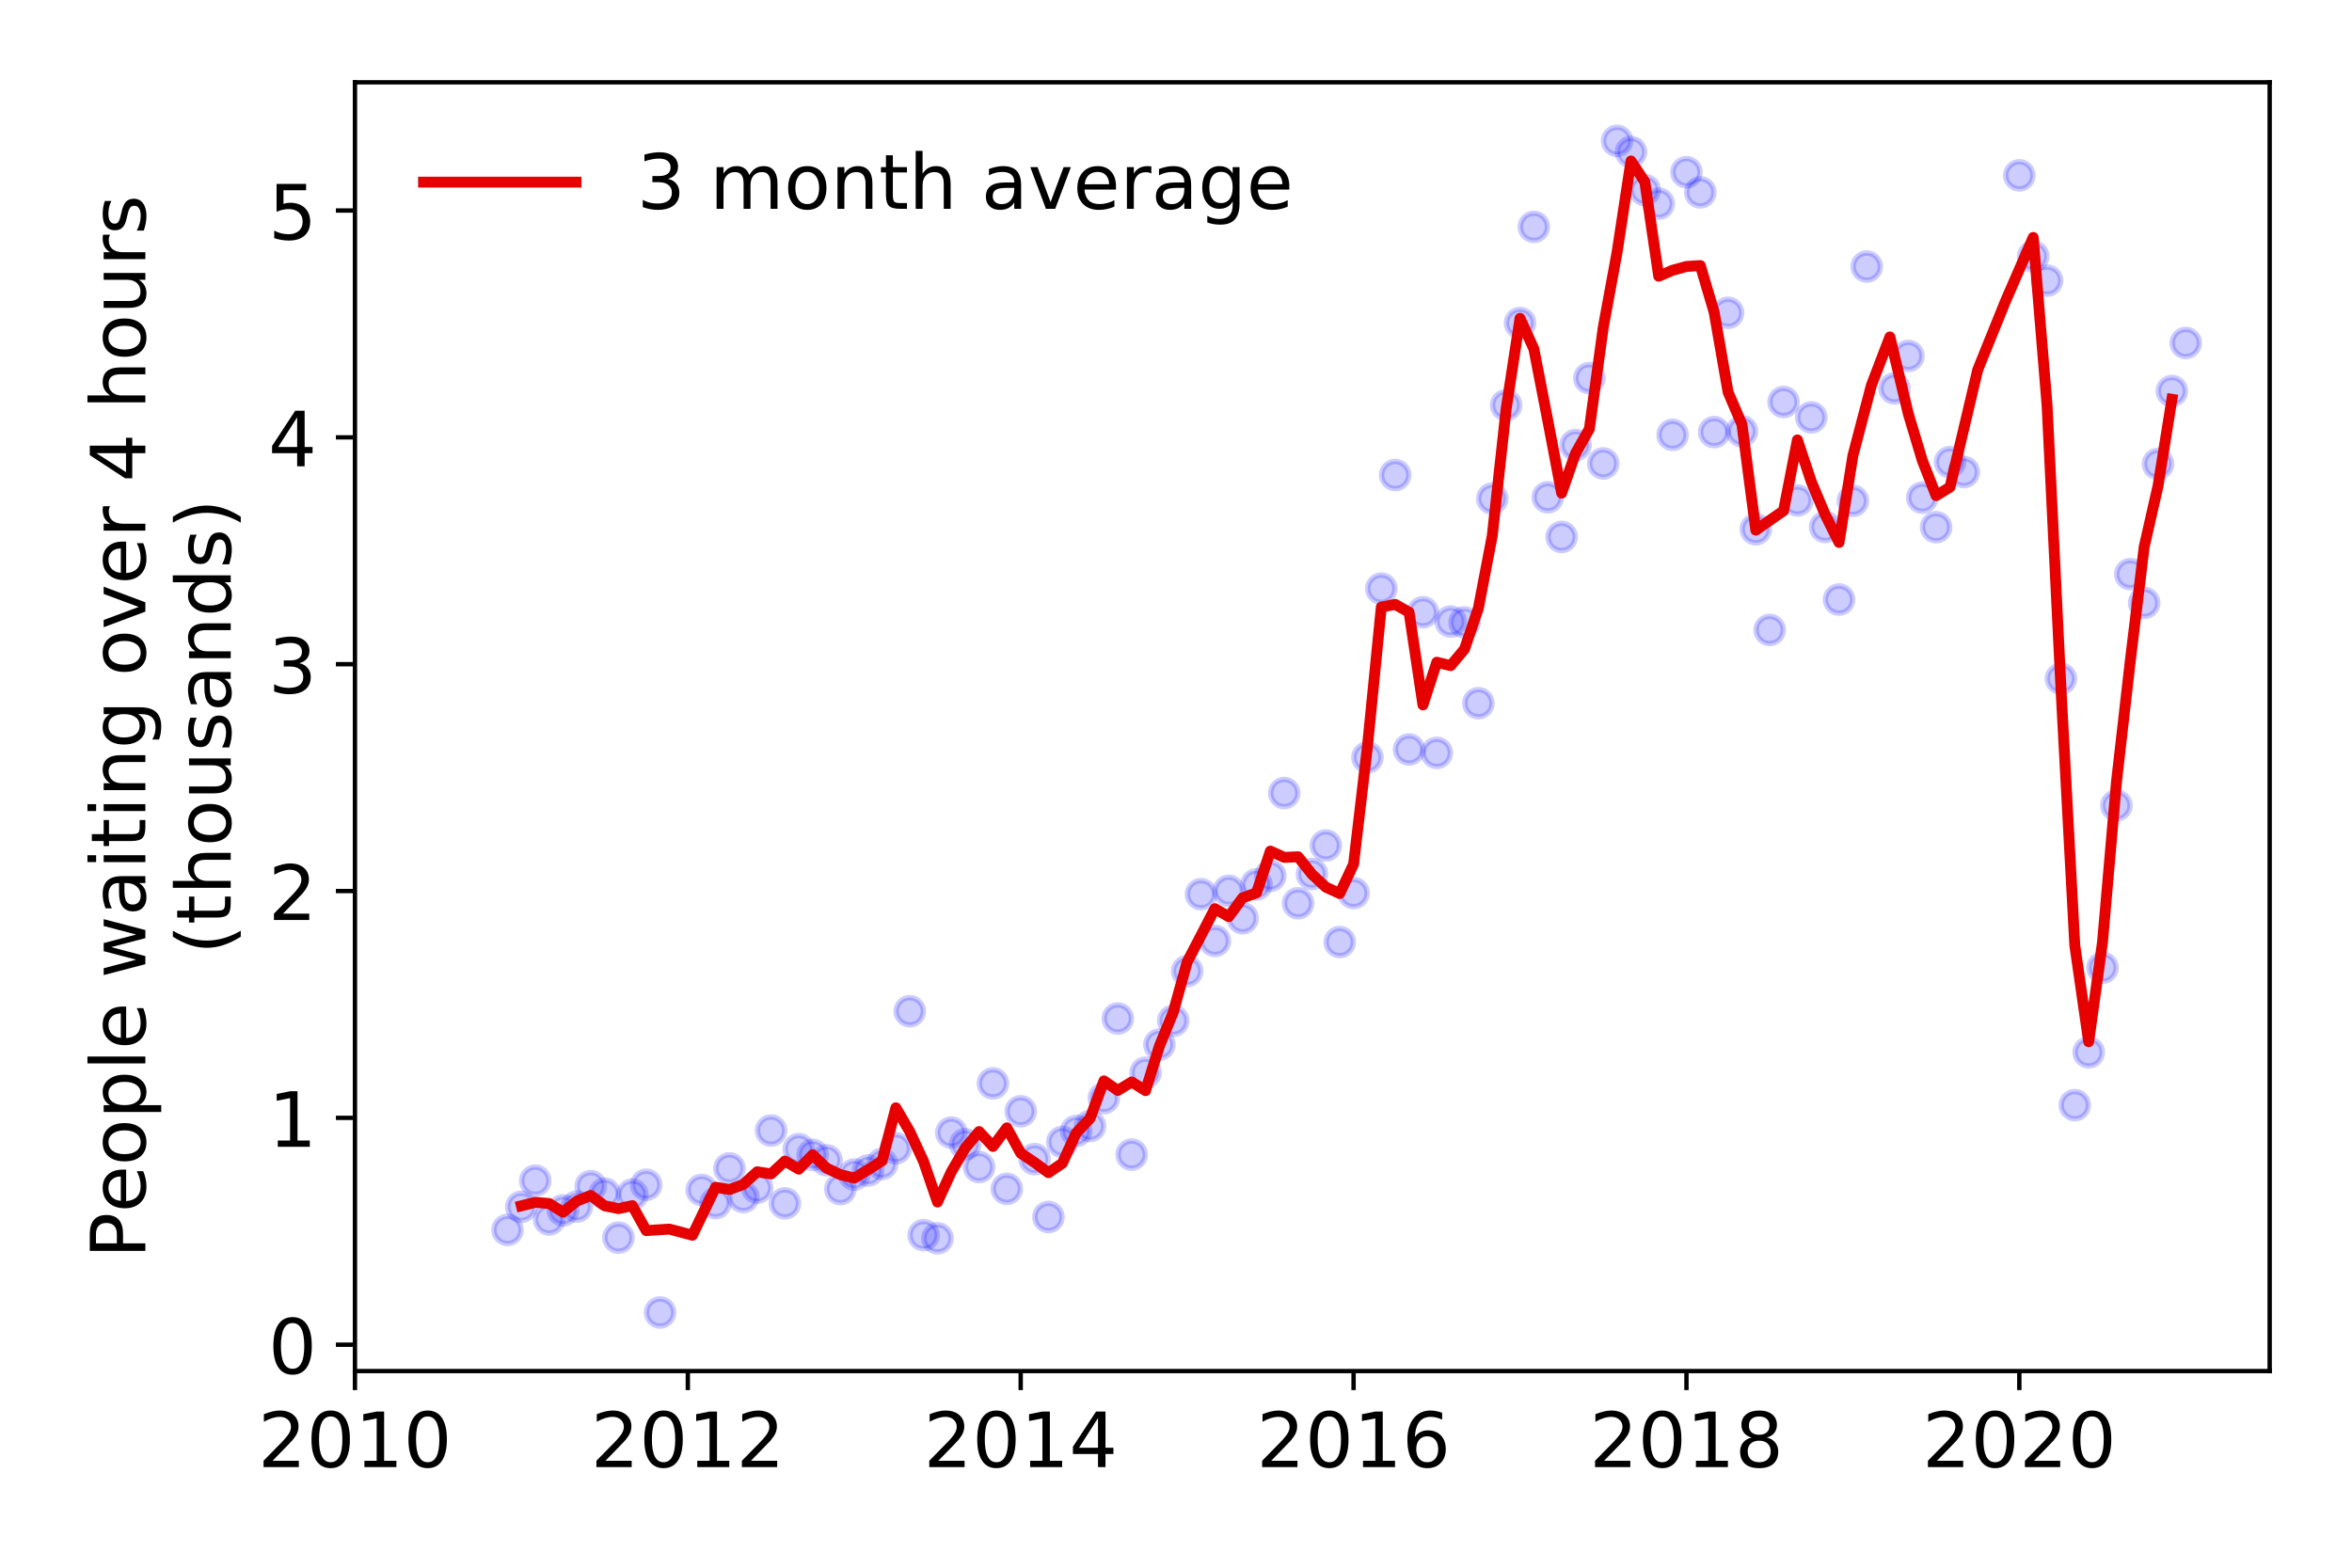 <?xml version="1.0" encoding="utf-8" standalone="no"?>
<!DOCTYPE svg PUBLIC "-//W3C//DTD SVG 1.1//EN"
  "http://www.w3.org/Graphics/SVG/1.1/DTD/svg11.dtd">
<!-- Created with matplotlib (https://matplotlib.org/) -->
<svg height="288pt" version="1.1" viewBox="0 0 432 288" width="432pt" xmlns="http://www.w3.org/2000/svg" xmlns:xlink="http://www.w3.org/1999/xlink">
 <defs>
  <style type="text/css">
*{stroke-linecap:butt;stroke-linejoin:round;}
  </style>
 </defs>
 <g id="figure_1">
  <g id="patch_1">
   <path d="M 0 288 
L 432 288 
L 432 0 
L 0 0 
z
" style="fill:#ffffff;"/>
  </g>
  <g id="axes_1">
   <g id="patch_2">
    <path d="M 65.195 251.88 
L 416.88 251.88 
L 416.88 15.12 
L 65.195 15.12 
z
" style="fill:#ffffff;"/>
   </g>
   <g id="matplotlib.axis_1">
    <g id="xtick_1">
     <g id="line2d_1">
      <defs>
       <path d="M 0 0 
L 0 3.5 
" id="mf0f3fa4882" style="stroke:#000000;stroke-width:0.8;"/>
      </defs>
      <g>
       <use style="stroke:#000000;stroke-width:0.8;" x="65.195" xlink:href="#mf0f3fa4882" y="251.88"/>
      </g>
     </g>
     <g id="text_1">
      <!-- 2010 -->
      <defs>
       <path d="M 19.188 8.297 
L 53.609 8.297 
L 53.609 0 
L 7.328 0 
L 7.328 8.297 
Q 12.938 14.109 22.625 23.891 
Q 32.328 33.688 34.812 36.531 
Q 39.547 41.844 41.422 45.531 
Q 43.312 49.219 43.312 52.781 
Q 43.312 58.594 39.234 62.25 
Q 35.156 65.922 28.609 65.922 
Q 23.969 65.922 18.812 64.312 
Q 13.672 62.703 7.812 59.422 
L 7.812 69.391 
Q 13.766 71.781 18.938 73 
Q 24.125 74.219 28.422 74.219 
Q 39.75 74.219 46.484 68.547 
Q 53.219 62.891 53.219 53.422 
Q 53.219 48.922 51.531 44.891 
Q 49.859 40.875 45.406 35.406 
Q 44.188 33.984 37.641 27.219 
Q 31.109 20.453 19.188 8.297 
z
" id="DejaVuSans-50"/>
       <path d="M 31.781 66.406 
Q 24.172 66.406 20.328 58.906 
Q 16.5 51.422 16.5 36.375 
Q 16.5 21.391 20.328 13.891 
Q 24.172 6.391 31.781 6.391 
Q 39.453 6.391 43.281 13.891 
Q 47.125 21.391 47.125 36.375 
Q 47.125 51.422 43.281 58.906 
Q 39.453 66.406 31.781 66.406 
z
M 31.781 74.219 
Q 44.047 74.219 50.516 64.516 
Q 56.984 54.828 56.984 36.375 
Q 56.984 17.969 50.516 8.266 
Q 44.047 -1.422 31.781 -1.422 
Q 19.531 -1.422 13.062 8.266 
Q 6.594 17.969 6.594 36.375 
Q 6.594 54.828 13.062 64.516 
Q 19.531 74.219 31.781 74.219 
z
" id="DejaVuSans-48"/>
       <path d="M 12.406 8.297 
L 28.516 8.297 
L 28.516 63.922 
L 10.984 60.406 
L 10.984 69.391 
L 28.422 72.906 
L 38.281 72.906 
L 38.281 8.297 
L 54.391 8.297 
L 54.391 0 
L 12.406 0 
z
" id="DejaVuSans-49"/>
      </defs>
      <g transform="translate(47.38 269.518)scale(0.14 -0.14)">
       <use xlink:href="#DejaVuSans-50"/>
       <use x="63.623" xlink:href="#DejaVuSans-48"/>
       <use x="127.246" xlink:href="#DejaVuSans-49"/>
       <use x="190.869" xlink:href="#DejaVuSans-48"/>
      </g>
     </g>
    </g>
    <g id="xtick_2">
     <g id="line2d_2">
      <g>
       <use style="stroke:#000000;stroke-width:0.8;" x="126.335" xlink:href="#mf0f3fa4882" y="251.88"/>
      </g>
     </g>
     <g id="text_2">
      <!-- 2012 -->
      <g transform="translate(108.52 269.518)scale(0.14 -0.14)">
       <use xlink:href="#DejaVuSans-50"/>
       <use x="63.623" xlink:href="#DejaVuSans-48"/>
       <use x="127.246" xlink:href="#DejaVuSans-49"/>
       <use x="190.869" xlink:href="#DejaVuSans-50"/>
      </g>
     </g>
    </g>
    <g id="xtick_3">
     <g id="line2d_3">
      <g>
       <use style="stroke:#000000;stroke-width:0.8;" x="187.476" xlink:href="#mf0f3fa4882" y="251.88"/>
      </g>
     </g>
     <g id="text_3">
      <!-- 2014 -->
      <defs>
       <path d="M 37.797 64.312 
L 12.891 25.391 
L 37.797 25.391 
z
M 35.203 72.906 
L 47.609 72.906 
L 47.609 25.391 
L 58.016 25.391 
L 58.016 17.188 
L 47.609 17.188 
L 47.609 0 
L 37.797 0 
L 37.797 17.188 
L 4.891 17.188 
L 4.891 26.703 
z
" id="DejaVuSans-52"/>
      </defs>
      <g transform="translate(169.661 269.518)scale(0.14 -0.14)">
       <use xlink:href="#DejaVuSans-50"/>
       <use x="63.623" xlink:href="#DejaVuSans-48"/>
       <use x="127.246" xlink:href="#DejaVuSans-49"/>
       <use x="190.869" xlink:href="#DejaVuSans-52"/>
      </g>
     </g>
    </g>
    <g id="xtick_4">
     <g id="line2d_4">
      <g>
       <use style="stroke:#000000;stroke-width:0.8;" x="248.616" xlink:href="#mf0f3fa4882" y="251.88"/>
      </g>
     </g>
     <g id="text_4">
      <!-- 2016 -->
      <defs>
       <path d="M 33.016 40.375 
Q 26.375 40.375 22.484 35.828 
Q 18.609 31.297 18.609 23.391 
Q 18.609 15.531 22.484 10.953 
Q 26.375 6.391 33.016 6.391 
Q 39.656 6.391 43.531 10.953 
Q 47.406 15.531 47.406 23.391 
Q 47.406 31.297 43.531 35.828 
Q 39.656 40.375 33.016 40.375 
z
M 52.594 71.297 
L 52.594 62.312 
Q 48.875 64.062 45.094 64.984 
Q 41.312 65.922 37.594 65.922 
Q 27.828 65.922 22.672 59.328 
Q 17.531 52.734 16.797 39.406 
Q 19.672 43.656 24.016 45.922 
Q 28.375 48.188 33.594 48.188 
Q 44.578 48.188 50.953 41.516 
Q 57.328 34.859 57.328 23.391 
Q 57.328 12.156 50.688 5.359 
Q 44.047 -1.422 33.016 -1.422 
Q 20.359 -1.422 13.672 8.266 
Q 6.984 17.969 6.984 36.375 
Q 6.984 53.656 15.188 63.938 
Q 23.391 74.219 37.203 74.219 
Q 40.922 74.219 44.703 73.484 
Q 48.484 72.75 52.594 71.297 
z
" id="DejaVuSans-54"/>
      </defs>
      <g transform="translate(230.801 269.518)scale(0.14 -0.14)">
       <use xlink:href="#DejaVuSans-50"/>
       <use x="63.623" xlink:href="#DejaVuSans-48"/>
       <use x="127.246" xlink:href="#DejaVuSans-49"/>
       <use x="190.869" xlink:href="#DejaVuSans-54"/>
      </g>
     </g>
    </g>
    <g id="xtick_5">
     <g id="line2d_5">
      <g>
       <use style="stroke:#000000;stroke-width:0.8;" x="309.757" xlink:href="#mf0f3fa4882" y="251.88"/>
      </g>
     </g>
     <g id="text_5">
      <!-- 2018 -->
      <defs>
       <path d="M 31.781 34.625 
Q 24.75 34.625 20.719 30.859 
Q 16.703 27.094 16.703 20.516 
Q 16.703 13.922 20.719 10.156 
Q 24.75 6.391 31.781 6.391 
Q 38.812 6.391 42.859 10.172 
Q 46.922 13.969 46.922 20.516 
Q 46.922 27.094 42.891 30.859 
Q 38.875 34.625 31.781 34.625 
z
M 21.922 38.812 
Q 15.578 40.375 12.031 44.719 
Q 8.5 49.078 8.5 55.328 
Q 8.5 64.062 14.719 69.141 
Q 20.953 74.219 31.781 74.219 
Q 42.672 74.219 48.875 69.141 
Q 55.078 64.062 55.078 55.328 
Q 55.078 49.078 51.531 44.719 
Q 48 40.375 41.703 38.812 
Q 48.828 37.156 52.797 32.312 
Q 56.781 27.484 56.781 20.516 
Q 56.781 9.906 50.312 4.234 
Q 43.844 -1.422 31.781 -1.422 
Q 19.734 -1.422 13.25 4.234 
Q 6.781 9.906 6.781 20.516 
Q 6.781 27.484 10.781 32.312 
Q 14.797 37.156 21.922 38.812 
z
M 18.312 54.391 
Q 18.312 48.734 21.844 45.562 
Q 25.391 42.391 31.781 42.391 
Q 38.141 42.391 41.719 45.562 
Q 45.312 48.734 45.312 54.391 
Q 45.312 60.062 41.719 63.234 
Q 38.141 66.406 31.781 66.406 
Q 25.391 66.406 21.844 63.234 
Q 18.312 60.062 18.312 54.391 
z
" id="DejaVuSans-56"/>
      </defs>
      <g transform="translate(291.942 269.518)scale(0.14 -0.14)">
       <use xlink:href="#DejaVuSans-50"/>
       <use x="63.623" xlink:href="#DejaVuSans-48"/>
       <use x="127.246" xlink:href="#DejaVuSans-49"/>
       <use x="190.869" xlink:href="#DejaVuSans-56"/>
      </g>
     </g>
    </g>
    <g id="xtick_6">
     <g id="line2d_6">
      <g>
       <use style="stroke:#000000;stroke-width:0.8;" x="370.897" xlink:href="#mf0f3fa4882" y="251.88"/>
      </g>
     </g>
     <g id="text_6">
      <!-- 2020 -->
      <g transform="translate(353.082 269.518)scale(0.14 -0.14)">
       <use xlink:href="#DejaVuSans-50"/>
       <use x="63.623" xlink:href="#DejaVuSans-48"/>
       <use x="127.246" xlink:href="#DejaVuSans-50"/>
       <use x="190.869" xlink:href="#DejaVuSans-48"/>
      </g>
     </g>
    </g>
   </g>
   <g id="matplotlib.axis_2">
    <g id="ytick_1">
     <g id="line2d_7">
      <defs>
       <path d="M 0 0 
L -3.5 0 
" id="me264437ce7" style="stroke:#000000;stroke-width:0.8;"/>
      </defs>
      <g>
       <use style="stroke:#000000;stroke-width:0.8;" x="65.195" xlink:href="#me264437ce7" y="247.036"/>
      </g>
     </g>
     <g id="text_7">
      <!-- 0 -->
      <g transform="translate(49.288 252.355)scale(0.14 -0.14)">
       <use xlink:href="#DejaVuSans-48"/>
      </g>
     </g>
    </g>
    <g id="ytick_2">
     <g id="line2d_8">
      <g>
       <use style="stroke:#000000;stroke-width:0.8;" x="65.195" xlink:href="#me264437ce7" y="205.364"/>
      </g>
     </g>
     <g id="text_8">
      <!-- 1 -->
      <g transform="translate(49.288 210.682)scale(0.14 -0.14)">
       <use xlink:href="#DejaVuSans-49"/>
      </g>
     </g>
    </g>
    <g id="ytick_3">
     <g id="line2d_9">
      <g>
       <use style="stroke:#000000;stroke-width:0.8;" x="65.195" xlink:href="#me264437ce7" y="163.691"/>
      </g>
     </g>
     <g id="text_9">
      <!-- 2 -->
      <g transform="translate(49.288 169.01)scale(0.14 -0.14)">
       <use xlink:href="#DejaVuSans-50"/>
      </g>
     </g>
    </g>
    <g id="ytick_4">
     <g id="line2d_10">
      <g>
       <use style="stroke:#000000;stroke-width:0.8;" x="65.195" xlink:href="#me264437ce7" y="122.019"/>
      </g>
     </g>
     <g id="text_10">
      <!-- 3 -->
      <defs>
       <path d="M 40.578 39.312 
Q 47.656 37.797 51.625 33 
Q 55.609 28.219 55.609 21.188 
Q 55.609 10.406 48.188 4.484 
Q 40.766 -1.422 27.094 -1.422 
Q 22.516 -1.422 17.656 -0.516 
Q 12.797 0.391 7.625 2.203 
L 7.625 11.719 
Q 11.719 9.328 16.594 8.109 
Q 21.484 6.891 26.812 6.891 
Q 36.078 6.891 40.938 10.547 
Q 45.797 14.203 45.797 21.188 
Q 45.797 27.641 41.281 31.266 
Q 36.766 34.906 28.719 34.906 
L 20.219 34.906 
L 20.219 43.016 
L 29.109 43.016 
Q 36.375 43.016 40.234 45.922 
Q 44.094 48.828 44.094 54.297 
Q 44.094 59.906 40.109 62.906 
Q 36.141 65.922 28.719 65.922 
Q 24.656 65.922 20.016 65.031 
Q 15.375 64.156 9.812 62.312 
L 9.812 71.094 
Q 15.438 72.656 20.344 73.438 
Q 25.25 74.219 29.594 74.219 
Q 40.828 74.219 47.359 69.109 
Q 53.906 64.016 53.906 55.328 
Q 53.906 49.266 50.438 45.094 
Q 46.969 40.922 40.578 39.312 
z
" id="DejaVuSans-51"/>
      </defs>
      <g transform="translate(49.288 127.338)scale(0.14 -0.14)">
       <use xlink:href="#DejaVuSans-51"/>
      </g>
     </g>
    </g>
    <g id="ytick_5">
     <g id="line2d_11">
      <g>
       <use style="stroke:#000000;stroke-width:0.8;" x="65.195" xlink:href="#me264437ce7" y="80.347"/>
      </g>
     </g>
     <g id="text_11">
      <!-- 4 -->
      <g transform="translate(49.288 85.666)scale(0.14 -0.14)">
       <use xlink:href="#DejaVuSans-52"/>
      </g>
     </g>
    </g>
    <g id="ytick_6">
     <g id="line2d_12">
      <g>
       <use style="stroke:#000000;stroke-width:0.8;" x="65.195" xlink:href="#me264437ce7" y="38.675"/>
      </g>
     </g>
     <g id="text_12">
      <!-- 5 -->
      <defs>
       <path d="M 10.797 72.906 
L 49.516 72.906 
L 49.516 64.594 
L 19.828 64.594 
L 19.828 46.734 
Q 21.969 47.469 24.109 47.828 
Q 26.266 48.188 28.422 48.188 
Q 40.625 48.188 47.75 41.5 
Q 54.891 34.812 54.891 23.391 
Q 54.891 11.625 47.562 5.094 
Q 40.234 -1.422 26.906 -1.422 
Q 22.312 -1.422 17.547 -0.641 
Q 12.797 0.141 7.719 1.703 
L 7.719 11.625 
Q 12.109 9.234 16.797 8.062 
Q 21.484 6.891 26.703 6.891 
Q 35.156 6.891 40.078 11.328 
Q 45.016 15.766 45.016 23.391 
Q 45.016 31 40.078 35.438 
Q 35.156 39.891 26.703 39.891 
Q 22.75 39.891 18.812 39.016 
Q 14.891 38.141 10.797 36.281 
z
" id="DejaVuSans-53"/>
      </defs>
      <g transform="translate(49.288 43.994)scale(0.14 -0.14)">
       <use xlink:href="#DejaVuSans-53"/>
      </g>
     </g>
    </g>
    <g id="text_13">
     <!-- People waiting over 4 hours -->
     <defs>
      <path d="M 19.672 64.797 
L 19.672 37.406 
L 32.078 37.406 
Q 38.969 37.406 42.719 40.969 
Q 46.484 44.531 46.484 51.125 
Q 46.484 57.672 42.719 61.234 
Q 38.969 64.797 32.078 64.797 
z
M 9.812 72.906 
L 32.078 72.906 
Q 44.344 72.906 50.609 67.359 
Q 56.891 61.812 56.891 51.125 
Q 56.891 40.328 50.609 34.812 
Q 44.344 29.297 32.078 29.297 
L 19.672 29.297 
L 19.672 0 
L 9.812 0 
z
" id="DejaVuSans-80"/>
      <path d="M 56.203 29.594 
L 56.203 25.203 
L 14.891 25.203 
Q 15.484 15.922 20.484 11.062 
Q 25.484 6.203 34.422 6.203 
Q 39.594 6.203 44.453 7.469 
Q 49.312 8.734 54.109 11.281 
L 54.109 2.781 
Q 49.266 0.734 44.188 -0.344 
Q 39.109 -1.422 33.891 -1.422 
Q 20.797 -1.422 13.156 6.188 
Q 5.516 13.812 5.516 26.812 
Q 5.516 40.234 12.766 48.109 
Q 20.016 56 32.328 56 
Q 43.359 56 49.781 48.891 
Q 56.203 41.797 56.203 29.594 
z
M 47.219 32.234 
Q 47.125 39.594 43.094 43.984 
Q 39.062 48.391 32.422 48.391 
Q 24.906 48.391 20.391 44.141 
Q 15.875 39.891 15.188 32.172 
z
" id="DejaVuSans-101"/>
      <path d="M 30.609 48.391 
Q 23.391 48.391 19.188 42.75 
Q 14.984 37.109 14.984 27.297 
Q 14.984 17.484 19.156 11.844 
Q 23.344 6.203 30.609 6.203 
Q 37.797 6.203 41.984 11.859 
Q 46.188 17.531 46.188 27.297 
Q 46.188 37.016 41.984 42.703 
Q 37.797 48.391 30.609 48.391 
z
M 30.609 56 
Q 42.328 56 49.016 48.375 
Q 55.719 40.766 55.719 27.297 
Q 55.719 13.875 49.016 6.219 
Q 42.328 -1.422 30.609 -1.422 
Q 18.844 -1.422 12.172 6.219 
Q 5.516 13.875 5.516 27.297 
Q 5.516 40.766 12.172 48.375 
Q 18.844 56 30.609 56 
z
" id="DejaVuSans-111"/>
      <path d="M 18.109 8.203 
L 18.109 -20.797 
L 9.078 -20.797 
L 9.078 54.688 
L 18.109 54.688 
L 18.109 46.391 
Q 20.953 51.266 25.266 53.625 
Q 29.594 56 35.594 56 
Q 45.562 56 51.781 48.094 
Q 58.016 40.188 58.016 27.297 
Q 58.016 14.406 51.781 6.484 
Q 45.562 -1.422 35.594 -1.422 
Q 29.594 -1.422 25.266 0.953 
Q 20.953 3.328 18.109 8.203 
z
M 48.688 27.297 
Q 48.688 37.203 44.609 42.844 
Q 40.531 48.484 33.406 48.484 
Q 26.266 48.484 22.188 42.844 
Q 18.109 37.203 18.109 27.297 
Q 18.109 17.391 22.188 11.75 
Q 26.266 6.109 33.406 6.109 
Q 40.531 6.109 44.609 11.75 
Q 48.688 17.391 48.688 27.297 
z
" id="DejaVuSans-112"/>
      <path d="M 9.422 75.984 
L 18.406 75.984 
L 18.406 0 
L 9.422 0 
z
" id="DejaVuSans-108"/>
      <path id="DejaVuSans-32"/>
      <path d="M 4.203 54.688 
L 13.188 54.688 
L 24.422 12.016 
L 35.594 54.688 
L 46.188 54.688 
L 57.422 12.016 
L 68.609 54.688 
L 77.594 54.688 
L 63.281 0 
L 52.688 0 
L 40.922 44.828 
L 29.109 0 
L 18.5 0 
z
" id="DejaVuSans-119"/>
      <path d="M 34.281 27.484 
Q 23.391 27.484 19.188 25 
Q 14.984 22.516 14.984 16.5 
Q 14.984 11.719 18.141 8.906 
Q 21.297 6.109 26.703 6.109 
Q 34.188 6.109 38.703 11.406 
Q 43.219 16.703 43.219 25.484 
L 43.219 27.484 
z
M 52.203 31.203 
L 52.203 0 
L 43.219 0 
L 43.219 8.297 
Q 40.141 3.328 35.547 0.953 
Q 30.953 -1.422 24.312 -1.422 
Q 15.922 -1.422 10.953 3.297 
Q 6 8.016 6 15.922 
Q 6 25.141 12.172 29.828 
Q 18.359 34.516 30.609 34.516 
L 43.219 34.516 
L 43.219 35.406 
Q 43.219 41.609 39.141 45 
Q 35.062 48.391 27.688 48.391 
Q 23 48.391 18.547 47.266 
Q 14.109 46.141 10.016 43.891 
L 10.016 52.203 
Q 14.938 54.109 19.578 55.047 
Q 24.219 56 28.609 56 
Q 40.484 56 46.344 49.844 
Q 52.203 43.703 52.203 31.203 
z
" id="DejaVuSans-97"/>
      <path d="M 9.422 54.688 
L 18.406 54.688 
L 18.406 0 
L 9.422 0 
z
M 9.422 75.984 
L 18.406 75.984 
L 18.406 64.594 
L 9.422 64.594 
z
" id="DejaVuSans-105"/>
      <path d="M 18.312 70.219 
L 18.312 54.688 
L 36.812 54.688 
L 36.812 47.703 
L 18.312 47.703 
L 18.312 18.016 
Q 18.312 11.328 20.141 9.422 
Q 21.969 7.516 27.594 7.516 
L 36.812 7.516 
L 36.812 0 
L 27.594 0 
Q 17.188 0 13.234 3.875 
Q 9.281 7.766 9.281 18.016 
L 9.281 47.703 
L 2.688 47.703 
L 2.688 54.688 
L 9.281 54.688 
L 9.281 70.219 
z
" id="DejaVuSans-116"/>
      <path d="M 54.891 33.016 
L 54.891 0 
L 45.906 0 
L 45.906 32.719 
Q 45.906 40.484 42.875 44.328 
Q 39.844 48.188 33.797 48.188 
Q 26.516 48.188 22.312 43.547 
Q 18.109 38.922 18.109 30.906 
L 18.109 0 
L 9.078 0 
L 9.078 54.688 
L 18.109 54.688 
L 18.109 46.188 
Q 21.344 51.125 25.703 53.562 
Q 30.078 56 35.797 56 
Q 45.219 56 50.047 50.172 
Q 54.891 44.344 54.891 33.016 
z
" id="DejaVuSans-110"/>
      <path d="M 45.406 27.984 
Q 45.406 37.75 41.375 43.109 
Q 37.359 48.484 30.078 48.484 
Q 22.859 48.484 18.828 43.109 
Q 14.797 37.75 14.797 27.984 
Q 14.797 18.266 18.828 12.891 
Q 22.859 7.516 30.078 7.516 
Q 37.359 7.516 41.375 12.891 
Q 45.406 18.266 45.406 27.984 
z
M 54.391 6.781 
Q 54.391 -7.172 48.188 -13.984 
Q 42 -20.797 29.203 -20.797 
Q 24.469 -20.797 20.266 -20.094 
Q 16.062 -19.391 12.109 -17.922 
L 12.109 -9.188 
Q 16.062 -11.328 19.922 -12.344 
Q 23.781 -13.375 27.781 -13.375 
Q 36.625 -13.375 41.016 -8.766 
Q 45.406 -4.156 45.406 5.172 
L 45.406 9.625 
Q 42.625 4.781 38.281 2.391 
Q 33.938 0 27.875 0 
Q 17.828 0 11.672 7.656 
Q 5.516 15.328 5.516 27.984 
Q 5.516 40.672 11.672 48.328 
Q 17.828 56 27.875 56 
Q 33.938 56 38.281 53.609 
Q 42.625 51.219 45.406 46.391 
L 45.406 54.688 
L 54.391 54.688 
z
" id="DejaVuSans-103"/>
      <path d="M 2.984 54.688 
L 12.5 54.688 
L 29.594 8.797 
L 46.688 54.688 
L 56.203 54.688 
L 35.688 0 
L 23.484 0 
z
" id="DejaVuSans-118"/>
      <path d="M 41.109 46.297 
Q 39.594 47.172 37.812 47.578 
Q 36.031 48 33.891 48 
Q 26.266 48 22.188 43.047 
Q 18.109 38.094 18.109 28.812 
L 18.109 0 
L 9.078 0 
L 9.078 54.688 
L 18.109 54.688 
L 18.109 46.188 
Q 20.953 51.172 25.484 53.578 
Q 30.031 56 36.531 56 
Q 37.453 56 38.578 55.875 
Q 39.703 55.766 41.062 55.516 
z
" id="DejaVuSans-114"/>
      <path d="M 54.891 33.016 
L 54.891 0 
L 45.906 0 
L 45.906 32.719 
Q 45.906 40.484 42.875 44.328 
Q 39.844 48.188 33.797 48.188 
Q 26.516 48.188 22.312 43.547 
Q 18.109 38.922 18.109 30.906 
L 18.109 0 
L 9.078 0 
L 9.078 75.984 
L 18.109 75.984 
L 18.109 46.188 
Q 21.344 51.125 25.703 53.562 
Q 30.078 56 35.797 56 
Q 45.219 56 50.047 50.172 
Q 54.891 44.344 54.891 33.016 
z
" id="DejaVuSans-104"/>
      <path d="M 8.5 21.578 
L 8.5 54.688 
L 17.484 54.688 
L 17.484 21.922 
Q 17.484 14.156 20.5 10.266 
Q 23.531 6.391 29.594 6.391 
Q 36.859 6.391 41.078 11.031 
Q 45.312 15.672 45.312 23.688 
L 45.312 54.688 
L 54.297 54.688 
L 54.297 0 
L 45.312 0 
L 45.312 8.406 
Q 42.047 3.422 37.719 1 
Q 33.406 -1.422 27.688 -1.422 
Q 18.266 -1.422 13.375 4.438 
Q 8.5 10.297 8.5 21.578 
z
M 31.109 56 
z
" id="DejaVuSans-117"/>
      <path d="M 44.281 53.078 
L 44.281 44.578 
Q 40.484 46.531 36.375 47.5 
Q 32.281 48.484 27.875 48.484 
Q 21.188 48.484 17.844 46.438 
Q 14.5 44.391 14.5 40.281 
Q 14.5 37.156 16.891 35.375 
Q 19.281 33.594 26.516 31.984 
L 29.594 31.297 
Q 39.156 29.25 43.188 25.516 
Q 47.219 21.781 47.219 15.094 
Q 47.219 7.469 41.188 3.016 
Q 35.156 -1.422 24.609 -1.422 
Q 20.219 -1.422 15.453 -0.562 
Q 10.688 0.297 5.422 2 
L 5.422 11.281 
Q 10.406 8.688 15.234 7.391 
Q 20.062 6.109 24.812 6.109 
Q 31.156 6.109 34.562 8.281 
Q 37.984 10.453 37.984 14.406 
Q 37.984 18.062 35.516 20.016 
Q 33.062 21.969 24.703 23.781 
L 21.578 24.516 
Q 13.234 26.266 9.516 29.906 
Q 5.812 33.547 5.812 39.891 
Q 5.812 47.609 11.281 51.797 
Q 16.75 56 26.812 56 
Q 31.781 56 36.172 55.266 
Q 40.578 54.547 44.281 53.078 
z
" id="DejaVuSans-115"/>
     </defs>
     <g transform="translate(26.699 231.175)rotate(-90)scale(0.14 -0.14)">
      <use xlink:href="#DejaVuSans-80"/>
      <use x="60.256" xlink:href="#DejaVuSans-101"/>
      <use x="121.779" xlink:href="#DejaVuSans-111"/>
      <use x="182.961" xlink:href="#DejaVuSans-112"/>
      <use x="246.438" xlink:href="#DejaVuSans-108"/>
      <use x="274.221" xlink:href="#DejaVuSans-101"/>
      <use x="335.744" xlink:href="#DejaVuSans-32"/>
      <use x="367.531" xlink:href="#DejaVuSans-119"/>
      <use x="449.318" xlink:href="#DejaVuSans-97"/>
      <use x="510.598" xlink:href="#DejaVuSans-105"/>
      <use x="538.381" xlink:href="#DejaVuSans-116"/>
      <use x="577.59" xlink:href="#DejaVuSans-105"/>
      <use x="605.373" xlink:href="#DejaVuSans-110"/>
      <use x="668.752" xlink:href="#DejaVuSans-103"/>
      <use x="732.229" xlink:href="#DejaVuSans-32"/>
      <use x="764.016" xlink:href="#DejaVuSans-111"/>
      <use x="825.197" xlink:href="#DejaVuSans-118"/>
      <use x="884.377" xlink:href="#DejaVuSans-101"/>
      <use x="945.9" xlink:href="#DejaVuSans-114"/>
      <use x="987.014" xlink:href="#DejaVuSans-32"/>
      <use x="1018.801" xlink:href="#DejaVuSans-52"/>
      <use x="1082.424" xlink:href="#DejaVuSans-32"/>
      <use x="1114.211" xlink:href="#DejaVuSans-104"/>
      <use x="1177.59" xlink:href="#DejaVuSans-111"/>
      <use x="1238.771" xlink:href="#DejaVuSans-117"/>
      <use x="1302.15" xlink:href="#DejaVuSans-114"/>
      <use x="1343.264" xlink:href="#DejaVuSans-115"/>
     </g>
     <!-- (thousands) -->
     <defs>
      <path d="M 31 75.875 
Q 24.469 64.656 21.281 53.656 
Q 18.109 42.672 18.109 31.391 
Q 18.109 20.125 21.312 9.062 
Q 24.516 -2 31 -13.188 
L 23.188 -13.188 
Q 15.875 -1.703 12.234 9.375 
Q 8.594 20.453 8.594 31.391 
Q 8.594 42.281 12.203 53.312 
Q 15.828 64.359 23.188 75.875 
z
" id="DejaVuSans-40"/>
      <path d="M 45.406 46.391 
L 45.406 75.984 
L 54.391 75.984 
L 54.391 0 
L 45.406 0 
L 45.406 8.203 
Q 42.578 3.328 38.25 0.953 
Q 33.938 -1.422 27.875 -1.422 
Q 17.969 -1.422 11.734 6.484 
Q 5.516 14.406 5.516 27.297 
Q 5.516 40.188 11.734 48.094 
Q 17.969 56 27.875 56 
Q 33.938 56 38.25 53.625 
Q 42.578 51.266 45.406 46.391 
z
M 14.797 27.297 
Q 14.797 17.391 18.875 11.75 
Q 22.953 6.109 30.078 6.109 
Q 37.203 6.109 41.297 11.75 
Q 45.406 17.391 45.406 27.297 
Q 45.406 37.203 41.297 42.844 
Q 37.203 48.484 30.078 48.484 
Q 22.953 48.484 18.875 42.844 
Q 14.797 37.203 14.797 27.297 
z
" id="DejaVuSans-100"/>
      <path d="M 8.016 75.875 
L 15.828 75.875 
Q 23.141 64.359 26.781 53.312 
Q 30.422 42.281 30.422 31.391 
Q 30.422 20.453 26.781 9.375 
Q 23.141 -1.703 15.828 -13.188 
L 8.016 -13.188 
Q 14.5 -2 17.703 9.062 
Q 20.906 20.125 20.906 31.391 
Q 20.906 42.672 17.703 53.656 
Q 14.5 64.656 8.016 75.875 
z
" id="DejaVuSans-41"/>
     </defs>
     <g transform="translate(42.376 175.325)rotate(-90)scale(0.14 -0.14)">
      <use xlink:href="#DejaVuSans-40"/>
      <use x="39.014" xlink:href="#DejaVuSans-116"/>
      <use x="78.223" xlink:href="#DejaVuSans-104"/>
      <use x="141.602" xlink:href="#DejaVuSans-111"/>
      <use x="202.783" xlink:href="#DejaVuSans-117"/>
      <use x="266.162" xlink:href="#DejaVuSans-115"/>
      <use x="318.262" xlink:href="#DejaVuSans-97"/>
      <use x="379.541" xlink:href="#DejaVuSans-110"/>
      <use x="442.92" xlink:href="#DejaVuSans-100"/>
      <use x="506.396" xlink:href="#DejaVuSans-115"/>
      <use x="558.496" xlink:href="#DejaVuSans-41"/>
     </g>
    </g>
   </g>
   <g id="line2d_13">
    <defs>
     <path d="M 0 2.5 
C 0.663 2.5 1.299 2.237 1.768 1.768 
C 2.237 1.299 2.5 0.663 2.5 0 
C 2.5 -0.663 2.237 -1.299 1.768 -1.768 
C 1.299 -2.237 0.663 -2.5 0 -2.5 
C -0.663 -2.5 -1.299 -2.237 -1.768 -1.768 
C -2.237 -1.299 -2.5 -0.663 -2.5 0 
C -2.5 0.663 -2.237 1.299 -1.768 1.768 
C -1.299 2.237 -0.663 2.5 0 2.5 
z
" id="meea8079879" style="stroke:#0000ff;stroke-opacity:0.2;"/>
    </defs>
    <g clip-path="url(#pc1fea2da21)">
     <use style="fill:#0000ff;fill-opacity:0.2;stroke:#0000ff;stroke-opacity:0.2;" x="401.468" xlink:href="#meea8079879" y="63.012"/>
     <use style="fill:#0000ff;fill-opacity:0.2;stroke:#0000ff;stroke-opacity:0.2;" x="398.92" xlink:href="#meea8079879" y="71.846"/>
     <use style="fill:#0000ff;fill-opacity:0.2;stroke:#0000ff;stroke-opacity:0.2;" x="396.372" xlink:href="#meea8079879" y="85.223"/>
     <use style="fill:#0000ff;fill-opacity:0.2;stroke:#0000ff;stroke-opacity:0.2;" x="393.825" xlink:href="#meea8079879" y="110.768"/>
     <use style="fill:#0000ff;fill-opacity:0.2;stroke:#0000ff;stroke-opacity:0.2;" x="391.277" xlink:href="#meea8079879" y="105.476"/>
     <use style="fill:#0000ff;fill-opacity:0.2;stroke:#0000ff;stroke-opacity:0.2;" x="388.73" xlink:href="#meea8079879" y="147.981"/>
     <use style="fill:#0000ff;fill-opacity:0.2;stroke:#0000ff;stroke-opacity:0.2;" x="386.182" xlink:href="#meea8079879" y="177.777"/>
     <use style="fill:#0000ff;fill-opacity:0.2;stroke:#0000ff;stroke-opacity:0.2;" x="383.635" xlink:href="#meea8079879" y="193.32"/>
     <use style="fill:#0000ff;fill-opacity:0.2;stroke:#0000ff;stroke-opacity:0.2;" x="381.087" xlink:href="#meea8079879" y="203.03"/>
     <use style="fill:#0000ff;fill-opacity:0.2;stroke:#0000ff;stroke-opacity:0.2;" x="378.54" xlink:href="#meea8079879" y="124.686"/>
     <use style="fill:#0000ff;fill-opacity:0.2;stroke:#0000ff;stroke-opacity:0.2;" x="375.992" xlink:href="#meea8079879" y="51.552"/>
     <use style="fill:#0000ff;fill-opacity:0.2;stroke:#0000ff;stroke-opacity:0.2;" x="373.445" xlink:href="#meea8079879" y="47.093"/>
     <use style="fill:#0000ff;fill-opacity:0.2;stroke:#0000ff;stroke-opacity:0.2;" x="370.897" xlink:href="#meea8079879" y="32.216"/>
     <use style="fill:#0000ff;fill-opacity:0.2;stroke:#0000ff;stroke-opacity:0.2;" x="360.707" xlink:href="#meea8079879" y="86.723"/>
     <use style="fill:#0000ff;fill-opacity:0.2;stroke:#0000ff;stroke-opacity:0.2;" x="358.16" xlink:href="#meea8079879" y="84.89"/>
     <use style="fill:#0000ff;fill-opacity:0.2;stroke:#0000ff;stroke-opacity:0.2;" x="355.612" xlink:href="#meea8079879" y="96.849"/>
     <use style="fill:#0000ff;fill-opacity:0.2;stroke:#0000ff;stroke-opacity:0.2;" x="353.065" xlink:href="#meea8079879" y="91.432"/>
     <use style="fill:#0000ff;fill-opacity:0.2;stroke:#0000ff;stroke-opacity:0.2;" x="350.517" xlink:href="#meea8079879" y="65.387"/>
     <use style="fill:#0000ff;fill-opacity:0.2;stroke:#0000ff;stroke-opacity:0.2;" x="347.97" xlink:href="#meea8079879" y="71.346"/>
     <use style="fill:#0000ff;fill-opacity:0.2;stroke:#0000ff;stroke-opacity:0.2;" x="342.875" xlink:href="#meea8079879" y="48.968"/>
     <use style="fill:#0000ff;fill-opacity:0.2;stroke:#0000ff;stroke-opacity:0.2;" x="340.327" xlink:href="#meea8079879" y="92.015"/>
     <use style="fill:#0000ff;fill-opacity:0.2;stroke:#0000ff;stroke-opacity:0.2;" x="337.78" xlink:href="#meea8079879" y="110.143"/>
     <use style="fill:#0000ff;fill-opacity:0.2;stroke:#0000ff;stroke-opacity:0.2;" x="335.232" xlink:href="#meea8079879" y="96.808"/>
     <use style="fill:#0000ff;fill-opacity:0.2;stroke:#0000ff;stroke-opacity:0.2;" x="332.684" xlink:href="#meea8079879" y="76.68"/>
     <use style="fill:#0000ff;fill-opacity:0.2;stroke:#0000ff;stroke-opacity:0.2;" x="330.137" xlink:href="#meea8079879" y="91.932"/>
     <use style="fill:#0000ff;fill-opacity:0.2;stroke:#0000ff;stroke-opacity:0.2;" x="327.589" xlink:href="#meea8079879" y="73.846"/>
     <use style="fill:#0000ff;fill-opacity:0.2;stroke:#0000ff;stroke-opacity:0.2;" x="325.042" xlink:href="#meea8079879" y="115.727"/>
     <use style="fill:#0000ff;fill-opacity:0.2;stroke:#0000ff;stroke-opacity:0.2;" x="322.494" xlink:href="#meea8079879" y="97.224"/>
     <use style="fill:#0000ff;fill-opacity:0.2;stroke:#0000ff;stroke-opacity:0.2;" x="319.947" xlink:href="#meea8079879" y="79.222"/>
     <use style="fill:#0000ff;fill-opacity:0.2;stroke:#0000ff;stroke-opacity:0.2;" x="317.399" xlink:href="#meea8079879" y="57.469"/>
     <use style="fill:#0000ff;fill-opacity:0.2;stroke:#0000ff;stroke-opacity:0.2;" x="314.852" xlink:href="#meea8079879" y="79.389"/>
     <use style="fill:#0000ff;fill-opacity:0.2;stroke:#0000ff;stroke-opacity:0.2;" x="312.304" xlink:href="#meea8079879" y="35.341"/>
     <use style="fill:#0000ff;fill-opacity:0.2;stroke:#0000ff;stroke-opacity:0.2;" x="309.757" xlink:href="#meea8079879" y="31.633"/>
     <use style="fill:#0000ff;fill-opacity:0.2;stroke:#0000ff;stroke-opacity:0.2;" x="307.209" xlink:href="#meea8079879" y="79.889"/>
     <use style="fill:#0000ff;fill-opacity:0.2;stroke:#0000ff;stroke-opacity:0.2;" x="304.662" xlink:href="#meea8079879" y="37.425"/>
     <use style="fill:#0000ff;fill-opacity:0.2;stroke:#0000ff;stroke-opacity:0.2;" x="302.114" xlink:href="#meea8079879" y="34.925"/>
     <use style="fill:#0000ff;fill-opacity:0.2;stroke:#0000ff;stroke-opacity:0.2;" x="299.567" xlink:href="#meea8079879" y="27.924"/>
     <use style="fill:#0000ff;fill-opacity:0.2;stroke:#0000ff;stroke-opacity:0.2;" x="297.019" xlink:href="#meea8079879" y="25.882"/>
     <use style="fill:#0000ff;fill-opacity:0.2;stroke:#0000ff;stroke-opacity:0.2;" x="294.472" xlink:href="#meea8079879" y="85.14"/>
     <use style="fill:#0000ff;fill-opacity:0.2;stroke:#0000ff;stroke-opacity:0.2;" x="291.924" xlink:href="#meea8079879" y="69.471"/>
     <use style="fill:#0000ff;fill-opacity:0.2;stroke:#0000ff;stroke-opacity:0.2;" x="289.377" xlink:href="#meea8079879" y="81.764"/>
     <use style="fill:#0000ff;fill-opacity:0.2;stroke:#0000ff;stroke-opacity:0.2;" x="286.829" xlink:href="#meea8079879" y="98.641"/>
     <use style="fill:#0000ff;fill-opacity:0.2;stroke:#0000ff;stroke-opacity:0.2;" x="284.282" xlink:href="#meea8079879" y="91.349"/>
     <use style="fill:#0000ff;fill-opacity:0.2;stroke:#0000ff;stroke-opacity:0.2;" x="281.734" xlink:href="#meea8079879" y="41.676"/>
     <use style="fill:#0000ff;fill-opacity:0.2;stroke:#0000ff;stroke-opacity:0.2;" x="279.187" xlink:href="#meea8079879" y="59.345"/>
     <use style="fill:#0000ff;fill-opacity:0.2;stroke:#0000ff;stroke-opacity:0.2;" x="276.639" xlink:href="#meea8079879" y="74.43"/>
     <use style="fill:#0000ff;fill-opacity:0.2;stroke:#0000ff;stroke-opacity:0.2;" x="274.092" xlink:href="#meea8079879" y="91.599"/>
     <use style="fill:#0000ff;fill-opacity:0.2;stroke:#0000ff;stroke-opacity:0.2;" x="271.544" xlink:href="#meea8079879" y="129.187"/>
     <use style="fill:#0000ff;fill-opacity:0.2;stroke:#0000ff;stroke-opacity:0.2;" x="268.997" xlink:href="#meea8079879" y="114.352"/>
     <use style="fill:#0000ff;fill-opacity:0.2;stroke:#0000ff;stroke-opacity:0.2;" x="266.449" xlink:href="#meea8079879" y="114.185"/>
     <use style="fill:#0000ff;fill-opacity:0.2;stroke:#0000ff;stroke-opacity:0.2;" x="263.901" xlink:href="#meea8079879" y="138.313"/>
     <use style="fill:#0000ff;fill-opacity:0.2;stroke:#0000ff;stroke-opacity:0.2;" x="261.354" xlink:href="#meea8079879" y="112.476"/>
     <use style="fill:#0000ff;fill-opacity:0.2;stroke:#0000ff;stroke-opacity:0.2;" x="258.806" xlink:href="#meea8079879" y="137.688"/>
     <use style="fill:#0000ff;fill-opacity:0.2;stroke:#0000ff;stroke-opacity:0.2;" x="256.259" xlink:href="#meea8079879" y="87.265"/>
     <use style="fill:#0000ff;fill-opacity:0.2;stroke:#0000ff;stroke-opacity:0.2;" x="253.711" xlink:href="#meea8079879" y="108.143"/>
     <use style="fill:#0000ff;fill-opacity:0.2;stroke:#0000ff;stroke-opacity:0.2;" x="251.164" xlink:href="#meea8079879" y="139.147"/>
     <use style="fill:#0000ff;fill-opacity:0.2;stroke:#0000ff;stroke-opacity:0.2;" x="248.616" xlink:href="#meea8079879" y="164.066"/>
     <use style="fill:#0000ff;fill-opacity:0.2;stroke:#0000ff;stroke-opacity:0.2;" x="246.069" xlink:href="#meea8079879" y="173.068"/>
     <use style="fill:#0000ff;fill-opacity:0.2;stroke:#0000ff;stroke-opacity:0.2;" x="243.521" xlink:href="#meea8079879" y="155.315"/>
     <use style="fill:#0000ff;fill-opacity:0.2;stroke:#0000ff;stroke-opacity:0.2;" x="240.974" xlink:href="#meea8079879" y="160.566"/>
     <use style="fill:#0000ff;fill-opacity:0.2;stroke:#0000ff;stroke-opacity:0.2;" x="238.426" xlink:href="#meea8079879" y="165.942"/>
     <use style="fill:#0000ff;fill-opacity:0.2;stroke:#0000ff;stroke-opacity:0.2;" x="235.879" xlink:href="#meea8079879" y="145.689"/>
     <use style="fill:#0000ff;fill-opacity:0.2;stroke:#0000ff;stroke-opacity:0.2;" x="233.331" xlink:href="#meea8079879" y="160.899"/>
     <use style="fill:#0000ff;fill-opacity:0.2;stroke:#0000ff;stroke-opacity:0.2;" x="230.784" xlink:href="#meea8079879" y="162.483"/>
     <use style="fill:#0000ff;fill-opacity:0.2;stroke:#0000ff;stroke-opacity:0.2;" x="228.236" xlink:href="#meea8079879" y="168.692"/>
     <use style="fill:#0000ff;fill-opacity:0.2;stroke:#0000ff;stroke-opacity:0.2;" x="225.689" xlink:href="#meea8079879" y="163.65"/>
     <use style="fill:#0000ff;fill-opacity:0.2;stroke:#0000ff;stroke-opacity:0.2;" x="223.141" xlink:href="#meea8079879" y="172.859"/>
     <use style="fill:#0000ff;fill-opacity:0.2;stroke:#0000ff;stroke-opacity:0.2;" x="220.594" xlink:href="#meea8079879" y="164.275"/>
     <use style="fill:#0000ff;fill-opacity:0.2;stroke:#0000ff;stroke-opacity:0.2;" x="218.046" xlink:href="#meea8079879" y="178.402"/>
     <use style="fill:#0000ff;fill-opacity:0.2;stroke:#0000ff;stroke-opacity:0.2;" x="215.499" xlink:href="#meea8079879" y="187.528"/>
     <use style="fill:#0000ff;fill-opacity:0.2;stroke:#0000ff;stroke-opacity:0.2;" x="212.951" xlink:href="#meea8079879" y="191.903"/>
     <use style="fill:#0000ff;fill-opacity:0.2;stroke:#0000ff;stroke-opacity:0.2;" x="210.404" xlink:href="#meea8079879" y="197.071"/>
     <use style="fill:#0000ff;fill-opacity:0.2;stroke:#0000ff;stroke-opacity:0.2;" x="207.856" xlink:href="#meea8079879" y="212.114"/>
     <use style="fill:#0000ff;fill-opacity:0.2;stroke:#0000ff;stroke-opacity:0.2;" x="205.309" xlink:href="#meea8079879" y="187.111"/>
     <use style="fill:#0000ff;fill-opacity:0.2;stroke:#0000ff;stroke-opacity:0.2;" x="202.761" xlink:href="#meea8079879" y="201.738"/>
     <use style="fill:#0000ff;fill-opacity:0.2;stroke:#0000ff;stroke-opacity:0.2;" x="200.214" xlink:href="#meea8079879" y="206.864"/>
     <use style="fill:#0000ff;fill-opacity:0.2;stroke:#0000ff;stroke-opacity:0.2;" x="197.666" xlink:href="#meea8079879" y="207.781"/>
     <use style="fill:#0000ff;fill-opacity:0.2;stroke:#0000ff;stroke-opacity:0.2;" x="195.118" xlink:href="#meea8079879" y="209.781"/>
     <use style="fill:#0000ff;fill-opacity:0.2;stroke:#0000ff;stroke-opacity:0.2;" x="192.571" xlink:href="#meea8079879" y="223.574"/>
     <use style="fill:#0000ff;fill-opacity:0.2;stroke:#0000ff;stroke-opacity:0.2;" x="190.023" xlink:href="#meea8079879" y="212.948"/>
     <use style="fill:#0000ff;fill-opacity:0.2;stroke:#0000ff;stroke-opacity:0.2;" x="187.476" xlink:href="#meea8079879" y="204.155"/>
     <use style="fill:#0000ff;fill-opacity:0.2;stroke:#0000ff;stroke-opacity:0.2;" x="184.928" xlink:href="#meea8079879" y="218.407"/>
     <use style="fill:#0000ff;fill-opacity:0.2;stroke:#0000ff;stroke-opacity:0.2;" x="182.381" xlink:href="#meea8079879" y="199.029"/>
     <use style="fill:#0000ff;fill-opacity:0.2;stroke:#0000ff;stroke-opacity:0.2;" x="179.833" xlink:href="#meea8079879" y="214.406"/>
     <use style="fill:#0000ff;fill-opacity:0.2;stroke:#0000ff;stroke-opacity:0.2;" x="177.286" xlink:href="#meea8079879" y="210.197"/>
     <use style="fill:#0000ff;fill-opacity:0.2;stroke:#0000ff;stroke-opacity:0.2;" x="174.738" xlink:href="#meea8079879" y="208.072"/>
     <use style="fill:#0000ff;fill-opacity:0.2;stroke:#0000ff;stroke-opacity:0.2;" x="172.191" xlink:href="#meea8079879" y="227.491"/>
     <use style="fill:#0000ff;fill-opacity:0.2;stroke:#0000ff;stroke-opacity:0.2;" x="169.643" xlink:href="#meea8079879" y="226.908"/>
     <use style="fill:#0000ff;fill-opacity:0.2;stroke:#0000ff;stroke-opacity:0.2;" x="167.096" xlink:href="#meea8079879" y="185.778"/>
     <use style="fill:#0000ff;fill-opacity:0.2;stroke:#0000ff;stroke-opacity:0.2;" x="164.548" xlink:href="#meea8079879" y="210.948"/>
     <use style="fill:#0000ff;fill-opacity:0.2;stroke:#0000ff;stroke-opacity:0.2;" x="162.001" xlink:href="#meea8079879" y="213.823"/>
     <use style="fill:#0000ff;fill-opacity:0.2;stroke:#0000ff;stroke-opacity:0.2;" x="159.453" xlink:href="#meea8079879" y="215.031"/>
     <use style="fill:#0000ff;fill-opacity:0.2;stroke:#0000ff;stroke-opacity:0.2;" x="156.906" xlink:href="#meea8079879" y="215.782"/>
     <use style="fill:#0000ff;fill-opacity:0.2;stroke:#0000ff;stroke-opacity:0.2;" x="154.358" xlink:href="#meea8079879" y="218.449"/>
     <use style="fill:#0000ff;fill-opacity:0.2;stroke:#0000ff;stroke-opacity:0.2;" x="151.811" xlink:href="#meea8079879" y="213.156"/>
     <use style="fill:#0000ff;fill-opacity:0.2;stroke:#0000ff;stroke-opacity:0.2;" x="149.263" xlink:href="#meea8079879" y="212.156"/>
     <use style="fill:#0000ff;fill-opacity:0.2;stroke:#0000ff;stroke-opacity:0.2;" x="146.716" xlink:href="#meea8079879" y="211.114"/>
     <use style="fill:#0000ff;fill-opacity:0.2;stroke:#0000ff;stroke-opacity:0.2;" x="144.168" xlink:href="#meea8079879" y="221.074"/>
     <use style="fill:#0000ff;fill-opacity:0.2;stroke:#0000ff;stroke-opacity:0.2;" x="141.621" xlink:href="#meea8079879" y="207.697"/>
     <use style="fill:#0000ff;fill-opacity:0.2;stroke:#0000ff;stroke-opacity:0.2;" x="139.073" xlink:href="#meea8079879" y="218.199"/>
     <use style="fill:#0000ff;fill-opacity:0.2;stroke:#0000ff;stroke-opacity:0.2;" x="136.526" xlink:href="#meea8079879" y="219.907"/>
     <use style="fill:#0000ff;fill-opacity:0.2;stroke:#0000ff;stroke-opacity:0.2;" x="133.978" xlink:href="#meea8079879" y="214.656"/>
     <use style="fill:#0000ff;fill-opacity:0.2;stroke:#0000ff;stroke-opacity:0.2;" x="131.43" xlink:href="#meea8079879" y="221.032"/>
     <use style="fill:#0000ff;fill-opacity:0.2;stroke:#0000ff;stroke-opacity:0.2;" x="128.883" xlink:href="#meea8079879" y="218.615"/>
     <use style="fill:#0000ff;fill-opacity:0.2;stroke:#0000ff;stroke-opacity:0.2;" x="121.24" xlink:href="#meea8079879" y="241.118"/>
     <use style="fill:#0000ff;fill-opacity:0.2;stroke:#0000ff;stroke-opacity:0.2;" x="118.693" xlink:href="#meea8079879" y="217.657"/>
     <use style="fill:#0000ff;fill-opacity:0.2;stroke:#0000ff;stroke-opacity:0.2;" x="116.145" xlink:href="#meea8079879" y="219.449"/>
     <use style="fill:#0000ff;fill-opacity:0.2;stroke:#0000ff;stroke-opacity:0.2;" x="113.598" xlink:href="#meea8079879" y="227.366"/>
     <use style="fill:#0000ff;fill-opacity:0.2;stroke:#0000ff;stroke-opacity:0.2;" x="111.05" xlink:href="#meea8079879" y="219.282"/>
     <use style="fill:#0000ff;fill-opacity:0.2;stroke:#0000ff;stroke-opacity:0.2;" x="108.503" xlink:href="#meea8079879" y="217.907"/>
     <use style="fill:#0000ff;fill-opacity:0.2;stroke:#0000ff;stroke-opacity:0.2;" x="105.955" xlink:href="#meea8079879" y="221.657"/>
     <use style="fill:#0000ff;fill-opacity:0.2;stroke:#0000ff;stroke-opacity:0.2;" x="103.408" xlink:href="#meea8079879" y="222.366"/>
     <use style="fill:#0000ff;fill-opacity:0.2;stroke:#0000ff;stroke-opacity:0.2;" x="100.86" xlink:href="#meea8079879" y="224.033"/>
     <use style="fill:#0000ff;fill-opacity:0.2;stroke:#0000ff;stroke-opacity:0.2;" x="98.313" xlink:href="#meea8079879" y="216.907"/>
     <use style="fill:#0000ff;fill-opacity:0.2;stroke:#0000ff;stroke-opacity:0.2;" x="95.765" xlink:href="#meea8079879" y="221.699"/>
     <use style="fill:#0000ff;fill-opacity:0.2;stroke:#0000ff;stroke-opacity:0.2;" x="93.218" xlink:href="#meea8079879" y="225.95"/>
    </g>
   </g>
   <g id="line2d_14">
    <path clip-path="url(#pc1fea2da21)" d="M 398.92 73.36 
L 396.372 89.279 
L 393.825 100.489 
L 391.277 121.408 
L 388.73 143.744 
L 386.182 173.026 
L 383.635 191.376 
L 381.087 173.679 
L 378.54 126.423 
L 375.992 74.444 
L 373.445 43.62 
L 368.35 55.344 
L 363.255 67.943 
L 358.16 89.487 
L 355.612 91.057 
L 353.065 84.556 
L 350.517 76.055 
L 347.12 61.9 
L 343.724 70.777 
L 340.327 83.709 
L 337.78 99.655 
L 335.232 94.544 
L 332.684 88.473 
L 330.137 80.82 
L 327.589 93.835 
L 325.042 95.599 
L 322.494 97.391 
L 319.947 77.972 
L 317.399 72.027 
L 314.852 57.4 
L 312.304 48.788 
L 309.757 48.954 
L 307.209 49.649 
L 304.662 50.746 
L 302.114 33.424 
L 299.567 29.577 
L 297.019 46.315 
L 294.472 60.164 
L 291.924 78.791 
L 289.377 83.292 
L 286.829 90.585 
L 284.282 77.222 
L 281.734 64.123 
L 279.187 58.483 
L 276.639 75.124 
L 274.092 98.405 
L 271.544 111.712 
L 268.997 119.241 
L 266.449 122.283 
L 263.901 121.658 
L 261.354 129.493 
L 258.806 112.476 
L 256.259 111.032 
L 253.711 111.518 
L 251.164 137.119 
L 248.616 158.76 
L 246.069 164.15 
L 243.521 162.983 
L 240.974 160.608 
L 238.426 157.399 
L 235.879 157.51 
L 233.331 156.357 
L 230.784 164.025 
L 228.236 164.942 
L 225.689 168.4 
L 223.141 166.928 
L 220.594 171.845 
L 218.046 176.735 
L 215.499 185.944 
L 212.951 192.167 
L 210.404 200.363 
L 207.856 198.765 
L 205.309 200.321 
L 202.761 198.571 
L 200.214 205.461 
L 197.666 208.142 
L 195.118 213.712 
L 192.571 215.434 
L 190.023 213.559 
L 187.476 211.837 
L 184.928 207.197 
L 182.381 210.614 
L 179.833 207.878 
L 177.286 210.892 
L 174.738 215.254 
L 172.191 220.824 
L 169.643 213.392 
L 167.096 207.878 
L 164.548 203.516 
L 162.001 213.267 
L 159.453 214.879 
L 156.906 216.421 
L 154.358 215.795 
L 151.811 214.587 
L 149.263 212.142 
L 146.716 214.781 
L 144.168 213.295 
L 141.621 215.657 
L 139.073 215.268 
L 136.526 217.587 
L 133.978 218.532 
L 131.43 218.101 
L 127.185 226.922 
L 122.939 225.797 
L 118.693 226.075 
L 116.145 221.491 
L 113.598 222.032 
L 111.05 221.518 
L 108.503 219.615 
L 105.955 220.643 
L 103.408 222.685 
L 100.86 221.102 
L 98.313 220.879 
L 95.765 221.518 
" style="fill:none;stroke:#e60000;stroke-linecap:square;stroke-width:2;"/>
   </g>
   <g id="patch_3">
    <path d="M 65.195 251.88 
L 65.195 15.12 
" style="fill:none;stroke:#000000;stroke-linecap:square;stroke-linejoin:miter;stroke-width:0.8;"/>
   </g>
   <g id="patch_4">
    <path d="M 416.88 251.88 
L 416.88 15.12 
" style="fill:none;stroke:#000000;stroke-linecap:square;stroke-linejoin:miter;stroke-width:0.8;"/>
   </g>
   <g id="patch_5">
    <path d="M 65.195 251.88 
L 416.88 251.88 
" style="fill:none;stroke:#000000;stroke-linecap:square;stroke-linejoin:miter;stroke-width:0.8;"/>
   </g>
   <g id="patch_6">
    <path d="M 65.195 15.12 
L 416.88 15.12 
" style="fill:none;stroke:#000000;stroke-linecap:square;stroke-linejoin:miter;stroke-width:0.8;"/>
   </g>
   <g id="legend_1">
    <g id="line2d_15">
     <path d="M 77.795 33.458 
L 105.795 33.458 
" style="fill:none;stroke:#e60000;stroke-linecap:square;stroke-width:2;"/>
    </g>
    <g id="line2d_16"/>
    <g id="text_14">
     <!-- 3 month average -->
     <defs>
      <path d="M 52 44.188 
Q 55.375 50.25 60.062 53.125 
Q 64.75 56 71.094 56 
Q 79.641 56 84.281 50.016 
Q 88.922 44.047 88.922 33.016 
L 88.922 0 
L 79.891 0 
L 79.891 32.719 
Q 79.891 40.578 77.094 44.375 
Q 74.312 48.188 68.609 48.188 
Q 61.625 48.188 57.562 43.547 
Q 53.516 38.922 53.516 30.906 
L 53.516 0 
L 44.484 0 
L 44.484 32.719 
Q 44.484 40.625 41.703 44.406 
Q 38.922 48.188 33.109 48.188 
Q 26.219 48.188 22.156 43.531 
Q 18.109 38.875 18.109 30.906 
L 18.109 0 
L 9.078 0 
L 9.078 54.688 
L 18.109 54.688 
L 18.109 46.188 
Q 21.188 51.219 25.484 53.609 
Q 29.781 56 35.688 56 
Q 41.656 56 45.828 52.969 
Q 50 49.953 52 44.188 
z
" id="DejaVuSans-109"/>
     </defs>
     <g transform="translate(116.995 38.358)scale(0.14 -0.14)">
      <use xlink:href="#DejaVuSans-51"/>
      <use x="63.623" xlink:href="#DejaVuSans-32"/>
      <use x="95.41" xlink:href="#DejaVuSans-109"/>
      <use x="192.822" xlink:href="#DejaVuSans-111"/>
      <use x="254.004" xlink:href="#DejaVuSans-110"/>
      <use x="317.383" xlink:href="#DejaVuSans-116"/>
      <use x="356.592" xlink:href="#DejaVuSans-104"/>
      <use x="419.971" xlink:href="#DejaVuSans-32"/>
      <use x="451.758" xlink:href="#DejaVuSans-97"/>
      <use x="513.037" xlink:href="#DejaVuSans-118"/>
      <use x="572.217" xlink:href="#DejaVuSans-101"/>
      <use x="633.74" xlink:href="#DejaVuSans-114"/>
      <use x="674.854" xlink:href="#DejaVuSans-97"/>
      <use x="736.133" xlink:href="#DejaVuSans-103"/>
      <use x="799.609" xlink:href="#DejaVuSans-101"/>
     </g>
    </g>
   </g>
  </g>
 </g>
 <defs>
  <clipPath id="pc1fea2da21">
   <rect height="236.76" width="351.685" x="65.195" y="15.12"/>
  </clipPath>
 </defs>
</svg>
